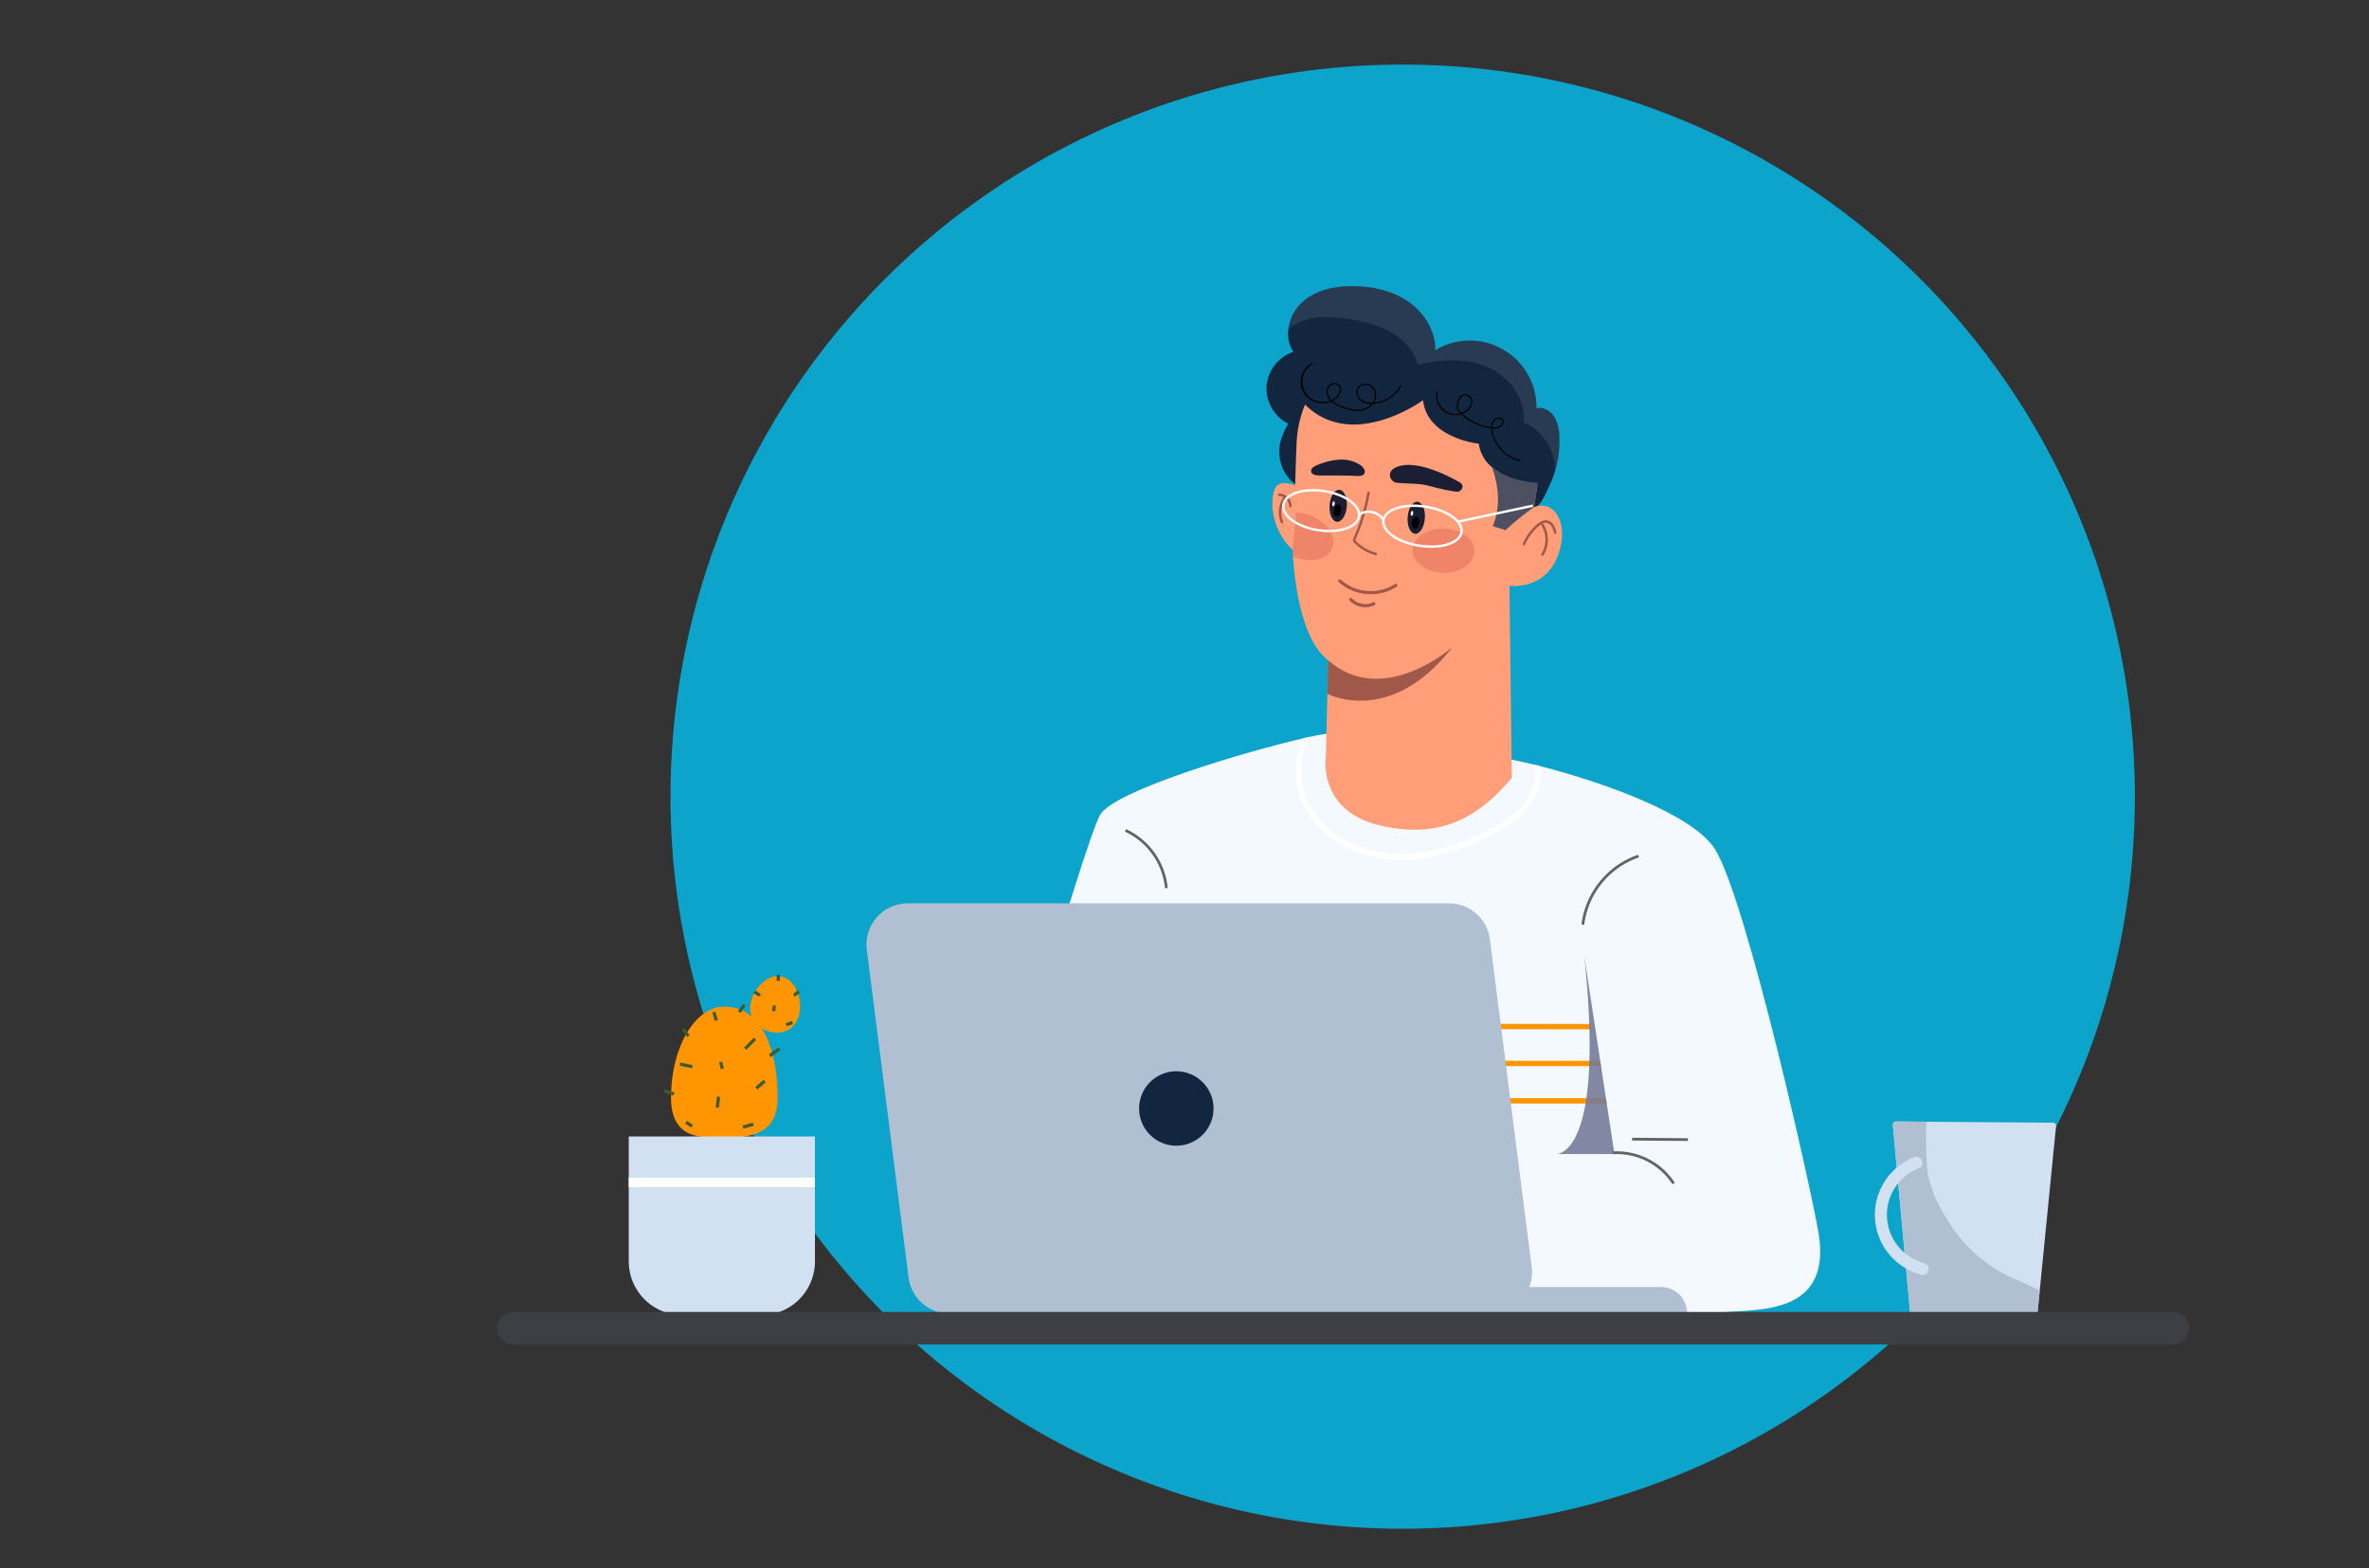<svg xmlns="http://www.w3.org/2000/svg" xmlns:xlink="http://www.w3.org/1999/xlink" width="962" height="637" viewBox="0 0 962 637">
  <rect x="0" y="0" width="962" height="637" fill="#333333" stroke="none"/>
  <defs>
    <clipPath id="clip-path">
      <rect id="Rectángulo_34634" data-name="Rectángulo 34634" width="23.53" height="80.193" fill="#727997"/>
    </clipPath>
    <clipPath id="clip-path-2">
      <rect id="Rectángulo_34635" data-name="Rectángulo 34635" width="0.318" height="0.007" fill="none"/>
    </clipPath>
    <clipPath id="clip-path-3">
      <rect id="Rectángulo_34637" data-name="Rectángulo 34637" width="110.117" height="75.503" fill="none"/>
    </clipPath>
    <clipPath id="clip-path-4">
      <rect id="Rectángulo_34638" data-name="Rectángulo 34638" width="50.85" height="21.852" fill="none"/>
    </clipPath>
    <clipPath id="clip-path-5">
      <rect id="Rectángulo_34639" data-name="Rectángulo 34639" width="9.77" height="25.848" fill="none"/>
    </clipPath>
    <clipPath id="clip-path-6">
      <rect id="Rectángulo_34640" data-name="Rectángulo 34640" width="25.049" height="18.046" fill="none"/>
    </clipPath>
    <clipPath id="clip-path-7">
      <rect id="Rectángulo_34641" data-name="Rectángulo 34641" width="16.492" height="19.211" fill="none"/>
    </clipPath>
    <clipPath id="clip-path-8">
      <rect id="Rectángulo_34642" data-name="Rectángulo 34642" width="13.74" height="10.207" fill="none"/>
    </clipPath>
    <clipPath id="clip-path-9">
      <rect id="Rectángulo_34643" data-name="Rectángulo 34643" width="2.734" height="13.117" fill="none"/>
    </clipPath>
    <clipPath id="clip-path-10">
      <rect id="Rectángulo_34644" data-name="Rectángulo 34644" width="5.533" height="12.088" fill="none"/>
    </clipPath>
    <clipPath id="clip-path-11">
      <rect id="Rectángulo_34645" data-name="Rectángulo 34645" width="24.034" height="6.007" fill="none"/>
    </clipPath>
    <clipPath id="clip-path-12">
      <rect id="Rectángulo_34646" data-name="Rectángulo 34646" width="10.648" height="3.803" fill="none"/>
    </clipPath>
  </defs>
  <g id="Grupo_109228" data-name="Grupo 109228" transform="translate(15209.628 11214)">
    <g id="Grupo_109227" data-name="Grupo 109227" transform="translate(-15008.094 -11187.774)">
      <ellipse id="Elipse_5001" data-name="Elipse 5001" cx="297.336" cy="297.335" rx="297.336" ry="297.335" transform="translate(70.734)" fill="#0ca4ca"/>
      <g id="Grupo_109212" data-name="Grupo 109212" transform="translate(0 89.982)">
        <path id="Trazado_114900" data-name="Trazado 114900" d="M1308.161,1699.76l-2.448,38.884s120.347,1.255,134.433,0,43.176.853,38.287-31.354c-2.254-14.89-29.44-136.725-42.247-156.791-9.08-14.24-45.856-27.209-70.586-33.546-.791-.2-1.573-.4-2.34-.588-9.033-2.231-16.161-3.494-19.252-3.494-11.52,0-51.869-11.412-67.232-8.9-1.285.209-2.951.534-4.919.969-.883.186-1.828.4-2.827.627-23.335,5.4-76.869,21.221-82.494,31.136-6.4,11.288-48.654,156.791-48.654,156.791Z" transform="translate(-941.364 -1321.906)" fill="#f3f9ff"/>
        <rect id="Rectángulo_34633" data-name="Rectángulo 34633" width="145.772" height="2.168" transform="matrix(-1, -0.001, 0.001, -1, 444.165, 301.842)" fill="#ff9500"/>
        <path id="Trazado_114901" data-name="Trazado 114901" d="M1628.155,2235.907v2.17h146.967l-.333-2.17Z" transform="translate(-1326.505 -1921.273)" fill="#ff9500"/>
        <path id="Trazado_114902" data-name="Trazado 114902" d="M1615.436,2319.471v2.169h146.03l-.333-2.169Z" transform="translate(-1310.54 -1989.666)" fill="#ff9500"/>
        <g id="Grupo_109172" data-name="Grupo 109172" transform="translate(430.527 272.313)" opacity="0.88">
          <g id="Grupo_109171" data-name="Grupo 109171">
            <g id="Grupo_109170" data-name="Grupo 109170" clip-path="url(#clip-path)">
              <path id="Trazado_114903" data-name="Trazado 114903" d="M1598.194,2082.949h23.529l-3.13-20.53-.334-2.169-1.976-13-.333-2.17-6.453-42.323c1.867,17.741,2.394,31.562,2.061,42.323-.023.737-.046,1.457-.078,2.17a128.09,128.09,0,0,1-1.162,13c-.108.751-.216,1.471-.341,2.169-3.246,18.965-10.227,20.445-11.783,20.53" transform="translate(-1598.194 -2002.757)" fill="#727997"/>
            </g>
          </g>
        </g>
        <g id="Grupo_109175" data-name="Grupo 109175" transform="translate(430.209 352.505)" opacity="0.88">
          <g id="Grupo_109174" data-name="Grupo 109174">
            <g id="Grupo_109173" data-name="Grupo 109173" clip-path="url(#clip-path-2)">
              <path id="Trazado_114904" data-name="Trazado 114904" d="M1727.809,2444.519a1.534,1.534,0,0,0,.317,0Z" transform="translate(-1727.809 -2444.519)" fill="#182051"/>
            </g>
          </g>
        </g>
        <path id="Trazado_114905" data-name="Trazado 114905" d="M1765.778,1540.34c6.237,11.148,19.183,18.9,33.779,20.221,1.635.147,3.3.224,4.981.224,10.536,0,21.987-2.9,34.12-8.646,5.865-2.774,13.217-6.8,18.066-13.317a22.941,22.941,0,0,0,4.7-15.875c-.791-.2-1.573-.4-2.34-.588.836,5.423-1.208,11.171-4.153,15.131-4.548,6.12-11.6,9.97-17.23,12.635-13.7,6.484-26.465,9.25-37.939,8.212-13.876-1.255-26.147-8.568-32.035-19.089a29.51,29.51,0,0,1-.046-28.316c-.884.186-1.829.4-2.828.627a31.967,31.967,0,0,0,.93,28.782" transform="translate(-1437.184 -1327.9)" fill="#fff"/>
        <path id="Trazado_114906" data-name="Trazado 114906" d="M1487.444,2451.735l.947-.6a28.089,28.089,0,0,0-25.273-12.747l.084,1.116a26.975,26.975,0,0,1,24.242,12.226" transform="translate(-1009.816 -2086.942)" fill="#636363"/>
        <rect id="Rectángulo_34636" data-name="Rectángulo 34636" width="22.66" height="1.118" transform="translate(483.888 347.198) rotate(-179.534)" fill="#636363"/>
        <path id="Trazado_114907" data-name="Trazado 114907" d="M1544.394,1803.31a33.319,33.319,0,0,1,22.251-27.388l-.345-1.064a34.469,34.469,0,0,0-23.018,28.333Z" transform="translate(-1102.62 -1543.915)" fill="#636363"/>
        <path id="Trazado_114908" data-name="Trazado 114908" d="M2613.745,1741.54l1.114-.089a29.5,29.5,0,0,0-16.92-23.937l-.457,1.022a28.347,28.347,0,0,1,16.264,23" transform="translate(-2342.203 -1496.982)" fill="#636363"/>
        <path id="Trazado_114909" data-name="Trazado 114909" d="M1721.272,543.456a16.174,16.174,0,0,0,9.206,15.272c-.958-.431-3.361,6.247-3.52,6.953a18.132,18.132,0,0,0,.047,8.483c1.361,5.471,6.035,10.76,11.936,11.158,7.044.482,9.757-6.036,14.807-9.612a40.472,40.472,0,0,1,45.6-.935c5.05,3.3,9.306,7.673,14.083,11.366,3.408,2.632,12.825,9.257,17.238,6.335,2.359-1.565,4.235-6.063,5.416-8.538a41.62,41.62,0,0,0,2.255-5.778c.375-1.19.691-2.388.948-3.606a41.649,41.649,0,0,0,.856-11.265,15.486,15.486,0,0,0-2.206-7.831c-1.537-2.274-4.378-3.845-7.043-3.2a27.079,27.079,0,0,0-41.109-23.562c.194-7.676-4.279-15-10.531-19.46s-14.068-6.315-21.736-6.558c-7.6-.233-15.658,1.218-21.4,6.2a18.089,18.089,0,0,0-6.015,11.589,13.147,13.147,0,0,0,2.086,8.877,16.2,16.2,0,0,0-10.914,14.112" transform="translate(-1408.501 -502.656)" fill="#12263f"/>
        <g id="Grupo_109178" data-name="Grupo 109178" transform="translate(321.6 0.001)" opacity="0.1">
          <g id="Grupo_109177" data-name="Grupo 109177">
            <g id="Grupo_109176" data-name="Grupo 109176" clip-path="url(#clip-path-3)">
              <path id="Trazado_114910" data-name="Trazado 114910" d="M1721.248,520.466a8.861,8.861,0,0,1,2.561-2.152,23.769,23.769,0,0,1,10.708-3.052,67.429,67.429,0,0,1,23.067,3.629c7.4,2.565,14.206,8.06,16.345,15.6,9.338-2.116,19.443-2.756,28.238,1.046s15.774,12.974,14.559,22.48c7.944,3.074,13.2,11.717,12.757,20.146.375-1.19.691-2.388.949-3.606a41.667,41.667,0,0,0,.856-11.265,15.49,15.49,0,0,0-2.206-7.831c-1.537-2.274-4.378-3.845-7.042-3.2a27.079,27.079,0,0,0-41.109-23.562c.194-7.676-4.279-15-10.531-19.46s-14.068-6.315-21.736-6.558c-7.6-.233-15.658,1.218-21.4,6.2a18.089,18.089,0,0,0-6.016,11.589" transform="translate(-1721.247 -502.657)" fill="#fff"/>
            </g>
          </g>
        </g>
        <path id="Trazado_114911" data-name="Trazado 114911" d="M1842.224,765.187a.251.251,0,0,0,.092-.492,14.686,14.686,0,0,1-11.179-12.351c-.016-.14-.03-.285-.039-.435a7.125,7.125,0,0,0,2.174-.151,2.87,2.87,0,0,0,2.359-2.52,1.434,1.434,0,0,0-.853-1.473,2.846,2.846,0,0,0-2.989.282,4.294,4.294,0,0,0-1.212,3.328,23.322,23.322,0,0,1-11.7-5.413,7.351,7.351,0,0,0,1.8-.949,5.1,5.1,0,0,0,2.309-3.819,3.154,3.154,0,0,0-2.757-3.312,3.429,3.429,0,0,0-3.16,2.6c-.463,1.537-.779,3.116.04,4.262a9.4,9.4,0,0,0,.82.984,7.291,7.291,0,0,1-8.927-8.907.25.25,0,0,0-.179-.3.256.256,0,0,0-.305.179,7.8,7.8,0,0,0,9.819,9.441,23.969,23.969,0,0,0,12.251,5.728c.01.175.025.354.046.536a15.2,15.2,0,0,0,11.57,12.783l.015,0M1833.879,748a2.15,2.15,0,0,1,.666.209.947.947,0,0,1,.587.967,2.373,2.373,0,0,1-1.986,2.1,6.776,6.776,0,0,1-2.069.146,3.906,3.906,0,0,1,1.046-3,2.2,2.2,0,0,1,1.755-.42m-13.451-9.6a2.735,2.735,0,0,1,2.062,2.773,4.609,4.609,0,0,1-2.1,3.431,6.967,6.967,0,0,1-1.913.966,9.436,9.436,0,0,1-.955-1.12c-.692-.969-.394-2.41.032-3.825a2.968,2.968,0,0,1,2.661-2.245,1.861,1.861,0,0,1,.214.021" transform="translate(-1426.595 -694.057)"/>
        <path id="Trazado_114912" data-name="Trazado 114912" d="M2095.312,694.019a12.014,12.014,0,0,0,2.329.139,8.187,8.187,0,0,0,6.1-2.878,14.084,14.084,0,0,0,11.485-7.191.251.251,0,0,0-.1-.339.247.247,0,0,0-.339.1,13.584,13.584,0,0,1-10.677,6.9,5.313,5.313,0,0,0-1.016-6.909,4.141,4.141,0,0,0-3.955-.4,3.45,3.45,0,0,0-2.253,2.538,4.282,4.282,0,0,0,1.945,4.158,7.524,7.524,0,0,0,4.248,1.15,7.827,7.827,0,0,1-5.453,2.366,16.65,16.65,0,0,1-6.984-1.581,13.042,13.042,0,0,1-3.414-1.928,7.723,7.723,0,0,0,1.6-1.044,5.259,5.259,0,0,0,1.868-3.462A2.677,2.677,0,0,0,2090,683.6a2.626,2.626,0,0,0-2.295-.754,3.339,3.339,0,0,0-2.507,1.647,4.753,4.753,0,0,0,.81,5.142q.153.183.315.353a8.787,8.787,0,0,1-4.227.467,8.28,8.28,0,0,1-3.091-15.264.25.25,0,1,0-.249-.434,8.657,8.657,0,0,0,3.275,16.2,9.237,9.237,0,0,0,4.687-.581,12.946,12.946,0,0,0,3.723,2.164,20.911,20.911,0,0,0,4.87,1.481m-6.835-10.666a1.967,1.967,0,0,1,1.158.591,2.163,2.163,0,0,1,.556,1.668,4.738,4.738,0,0,1-1.691,3.108,7.336,7.336,0,0,1-1.677,1.062,6.035,6.035,0,0,1-.427-.464,4.308,4.308,0,0,1-.755-4.584,2.868,2.868,0,0,1,2.128-1.388,2.533,2.533,0,0,1,.708.006m15,7.434-.159,0a7.2,7.2,0,0,1-4.213-1.063,3.777,3.777,0,0,1-1.736-3.652,2.962,2.962,0,0,1,1.944-2.163,3.685,3.685,0,0,1,3.473.337,4.8,4.8,0,0,1,.875,6.263c-.059.094-.12.185-.184.274" transform="translate(-1747.655 -643.49)"/>
        <path id="Trazado_114913" data-name="Trazado 114913" d="M1716.649,807.524a26.546,26.546,0,0,0,7.046,11.24s.017.946.122,2.574c.487,8.2,2.912,33.7,14.3,42.222l-.972,39.393s-3.342,21.793,22.109,27.725,40.747-4.285,53.434-19.382l-.981-78.018s12.878,1.975,18.815-10.295.827-25.221-8.848-21.635l.349-2.278c.515-3.358,1.018-6.637,1.018-6.637s-11.382-1.218-18.437-7.309a14.869,14.869,0,0,1-5.344-9.519s-20.954-2.2-22.637-17.666c0,0-28.563,20.966-47.926,1.774a45.883,45.883,0,0,0-3.421,15.7c-.3,7.082-.6,17.144-.6,17.144s-6.631-3.045-8.381,1.756c-1.03,2.813-1.343,7.834.356,13.215" transform="translate(-1400.289 -711.596)" fill="#ff9e79"/>
        <g id="Grupo_109181" data-name="Grupo 109181" transform="translate(337.492 146.531)" opacity="0.6">
          <g id="Grupo_109180" data-name="Grupo 109180">
            <g id="Grupo_109179" data-name="Grupo 109179" clip-path="url(#clip-path-4)">
              <path id="Trazado_114914" data-name="Trazado 114914" d="M2011.039,1309.858s-28.181,25.081-50.515,5.433l-.336,13.623s25.569,13.566,50.851-19.057" transform="translate(-1960.188 -1309.859)" fill="#602929"/>
            </g>
          </g>
        </g>
        <path id="Trazado_114915" data-name="Trazado 114915" d="M1770.15,931.636c1.406.55,3.731,1.12,5.14,1.66a120.5,120.5,0,0,1,11.577-9.377l1.519-9.906s-11.533-.228-18.589-6.319c2.763,7.835,3.585,15.829.353,23.942" transform="translate(-1365.482 -834.168)" fill="#4d5060"/>
        <path id="Trazado_114916" data-name="Trazado 114916" d="M1966.841,910.043s-16.922-10.459-26.187-6.512c-4.61,1.964-2.331,5.979-.119,6.337s9.506.178,12.973,1.193,11.36,2.748,12.316,2.449,2.571-1.854,1.016-3.468" transform="translate(-1575.113 -830.031)" fill="#1c1e33"/>
        <path id="Trazado_114917" data-name="Trazado 114917" d="M2175.1,897.505c1.137.059,2.515-.007,3.073-1,.646-1.144-.352-2.528-1.417-3.3a13.9,13.9,0,0,0-8.856-2.323,28.77,28.77,0,0,0-9.015,2.253c-1.172.466-2.555,1.356-2.311,2.594s1.866,1.537,3.133,1.555c5.163.073,10.231-.08,15.393.217" transform="translate(-1825.683 -820.392)" fill="#1c1e33"/>
        <g id="Grupo_109184" data-name="Grupo 109184" transform="translate(347.867 83.427)" opacity="0.6">
          <g id="Grupo_109183" data-name="Grupo 109183">
            <g id="Grupo_109182" data-name="Grupo 109182" clip-path="url(#clip-path-5)">
              <path id="Trazado_114918" data-name="Trazado 114918" d="M2138.536,988.074a.5.5,0,0,0,.2-.98,17.884,17.884,0,0,1-8.276-4.863.452.452,0,0,1-.074-.5,77.164,77.164,0,0,0,5.775-18.923.5.5,0,0,0-.41-.577.487.487,0,0,0-.578.41,76.178,76.178,0,0,1-5.7,18.677,1.441,1.441,0,0,0,.266,1.6,18.888,18.888,0,0,0,8.74,5.135c.017,0,.036.008.053.011" transform="translate(-2129.343 -962.231)" fill="#602929"/>
            </g>
          </g>
        </g>
        <g id="Grupo_109187" data-name="Grupo 109187" transform="translate(372.181 98.423)" opacity="0.32">
          <g id="Grupo_109186" data-name="Grupo 109186">
            <g id="Grupo_109185" data-name="Grupo 109185" clip-path="url(#clip-path-6)">
              <path id="Trazado_114919" data-name="Trazado 114919" d="M1911.229,1053.526c-.134,4.98,5.365,9.167,12.282,9.352s12.63-3.7,12.764-8.681-5.365-9.166-12.281-9.352-12.631,3.7-12.764,8.681" transform="translate(-1911.227 -1044.839)" fill="#cc4c46"/>
            </g>
          </g>
        </g>
        <g id="Grupo_109190" data-name="Grupo 109190" transform="translate(323.401 92.085)" opacity="0.32">
          <g id="Grupo_109189" data-name="Grupo 109189">
            <g id="Grupo_109188" data-name="Grupo 109188" clip-path="url(#clip-path-7)">
              <path id="Trazado_114920" data-name="Trazado 114920" d="M2227.1,1025.011a23.928,23.928,0,0,0,.122,2.574c.246.119.5.229.761.33,6.527,2.593,13.3.935,15.135-3.691s-1.952-10.479-8.479-13.072a16.845,16.845,0,0,0-6.092-1.224s-1.3,11.3-1.448,15.083" transform="translate(-2227.089 -1009.929)" fill="#cc4c46"/>
            </g>
          </g>
        </g>
        <g id="Grupo_109193" data-name="Grupo 109193" transform="translate(416.794 95.111)" opacity="0.6">
          <g id="Grupo_109192" data-name="Grupo 109192">
            <g id="Grupo_109191" data-name="Grupo 109191" clip-path="url(#clip-path-8)">
              <path id="Trazado_114921" data-name="Trazado 114921" d="M1728.195,1036.8a.5.5,0,0,0,.535-.3,21.039,21.039,0,0,1,5.512-7.485c1.25-1.079,2.265-1.524,3.19-1.4l.039.005a3.072,3.072,0,0,1,2.016,1.458,9.338,9.338,0,0,1,1.038,2.671.5.5,0,1,0,.967-.26,10.175,10.175,0,0,0-1.164-2.956,3.984,3.984,0,0,0-2.761-1.912c-1.617-.218-3.045.828-3.979,1.633a22.051,22.051,0,0,0-5.776,7.843.5.5,0,0,0,.259.66.475.475,0,0,0,.125.036" transform="translate(-1727.768 -1026.603)" fill="#602929"/>
            </g>
          </g>
        </g>
        <g id="Grupo_109196" data-name="Grupo 109196" transform="translate(424.297 96.418)" opacity="0.6">
          <g id="Grupo_109195" data-name="Grupo 109195">
            <g id="Grupo_109194" data-name="Grupo 109194" clip-path="url(#clip-path-9)">
              <path id="Trazado_114922" data-name="Trazado 114922" d="M1747.508,1046.909a.5.5,0,0,0,.5-.225,12.009,12.009,0,0,0-.019-12.658.5.5,0,1,0-.84.544,10.984,10.984,0,0,1,.016,11.573.5.5,0,0,0,.15.693.507.507,0,0,0,.195.073" transform="translate(-1747.065 -1033.797)" fill="#602929"/>
            </g>
          </g>
        </g>
        <path id="Trazado_114923" data-name="Trazado 114923" d="M2022.12,991.337c-.262,3.588,1.09,6.612,3.022,6.753s3.711-2.652,3.975-6.24-1.089-6.611-3.021-6.753-3.712,2.652-3.976,6.24" transform="translate(-1652.043 -897.515)" fill="#1c1e33"/>
        <path id="Trazado_114924" data-name="Trazado 114924" d="M2048.366,1006.493c-.084.547.069,1.025.343,1.067s.564-.367.647-.914-.07-1.025-.343-1.066-.564.367-.647.914" transform="translate(-1677.039 -914.281)" fill="#fff"/>
        <path id="Trazado_114925" data-name="Trazado 114925" d="M2034.811,1020.38c-.21,1.368.286,2.578,1.106,2.7s1.656-.881,1.865-2.248-.285-2.578-1.106-2.7-1.656.881-1.865,2.249" transform="translate(-1663.026 -924.548)"/>
        <path id="Trazado_114926" data-name="Trazado 114926" d="M2196.742,964.554c-.264,3.588,1.089,6.612,3.021,6.754s3.712-2.652,3.975-6.24-1.089-6.611-3.021-6.753-3.712,2.652-3.975,6.24" transform="translate(-1858.363 -875.594)" fill="#1c1e33"/>
        <path id="Trazado_114927" data-name="Trazado 114927" d="M2223.826,985.167c-.084.547.069,1.024.343,1.067s.563-.368.647-.915-.07-1.024-.343-1.067-.564.368-.647.915" transform="translate(-1884.35 -896.825)" fill="#fff"/>
        <path id="Trazado_114928" data-name="Trazado 114928" d="M2209.433,993.6c-.209,1.368.286,2.579,1.106,2.7s1.656-.881,1.866-2.249-.286-2.579-1.106-2.7-1.656.881-1.866,2.248" transform="translate(-1869.347 -902.627)"/>
        <g id="Grupo_109199" data-name="Grupo 109199" transform="translate(317.446 84.267)" opacity="0.6">
          <g id="Grupo_109198" data-name="Grupo 109198">
            <g id="Grupo_109197" data-name="Grupo 109197" clip-path="url(#clip-path-10)">
              <path id="Trazado_114929" data-name="Trazado 114929" d="M2320.765,966.863a5.187,5.187,0,0,1,5.029,5.017.5.5,0,0,1-.5.5.548.548,0,0,1-.08-.006.5.5,0,0,1-.424-.492,4.09,4.09,0,0,0-1.479-3,9.99,9.99,0,0,0-.988,9.369.5.5,0,0,1-.925.387,11.026,11.026,0,0,1,1.085-10.321,3.772,3.772,0,0,0-1.724-.457.494.494,0,0,1-.5-.5.5.5,0,0,1,.5-.5" transform="translate(-2320.261 -966.863)" fill="#602929"/>
            </g>
          </g>
        </g>
        <path id="Trazado_114930" data-name="Trazado 114930" d="M1797.09,957.175c7.829,1.2,13.714,5.043,14.5,9.164a7.692,7.692,0,0,1,9.329,1.919c1.689-3.992,8.882-6.074,17.284-4.785,5.932.91,10.778,3.244,13.27,6.055l30.213-6.452.2.951-29.746,6.351a5.519,5.519,0,0,1,1.1,4c-.722,4.713-8.462,7.305-17.619,5.9-9.132-1.4-15.724-6.171-15.042-10.872a6.9,6.9,0,0,0-4.228-2.786,6.985,6.985,0,0,0-4.686.771,4.735,4.735,0,0,1-.037.6c-.722,4.709-8.239,7.332-17.115,5.97s-15.262-6.116-14.54-10.825,8.24-7.332,17.115-5.97m38.68,22.147c8.475,1.3,15.882-.982,16.511-5.087s-5.752-8.5-14.227-9.8-15.882.983-16.511,5.087,5.753,8.5,14.228,9.8m-41.111-6.3c8.206,1.258,15.394-1.06,16.024-5.169a3.882,3.882,0,0,0,.008-1l0,0h0c-.4-3.794-6.2-7.574-13.744-8.73-8.206-1.259-15.393,1.06-16.024,5.169s5.533,8.476,13.739,9.734" transform="translate(-1460.819 -874.373)" fill="#fff"/>
        <g id="Grupo_109202" data-name="Grupo 109202" transform="translate(341.902 119.111)" opacity="0.6">
          <g id="Grupo_109201" data-name="Grupo 109201">
            <g id="Grupo_109200" data-name="Grupo 109200" clip-path="url(#clip-path-11)">
              <path id="Trazado_114931" data-name="Trazado 114931" d="M2096.87,1164.818a18.722,18.722,0,0,0,10.512-3.106.628.628,0,0,0-.705-1.039,18.284,18.284,0,0,1-22-1.693.627.627,0,1,0-.855.916,19.211,19.211,0,0,0,13.048,4.922" transform="translate(-2083.623 -1158.811)" fill="#602929"/>
            </g>
          </g>
        </g>
        <g id="Grupo_109205" data-name="Grupo 109205" transform="translate(346.326 126.603)" opacity="0.6">
          <g id="Grupo_109204" data-name="Grupo 109204">
            <g id="Grupo_109203" data-name="Grupo 109203" clip-path="url(#clip-path-12)">
              <path id="Trazado_114932" data-name="Trazado 114932" d="M2139.584,1203.879a8.478,8.478,0,0,0,3.7-.835.628.628,0,1,0-.548-1.13,7.638,7.638,0,0,1-8.66-1.636.627.627,0,0,0-.922.85,8.781,8.781,0,0,0,6.428,2.751" transform="translate(-2132.99 -1200.076)" fill="#602929"/>
            </g>
          </g>
        </g>
        <path id="Trazado_114933" data-name="Trazado 114933" d="M1816.219,2050.282h219.82a16.743,16.743,0,0,0,16.609-18.861l-16.972-133.113a16.743,16.743,0,0,0-16.608-14.625h-219.82a16.742,16.742,0,0,0-16.608,18.86l16.971,133.113a16.743,16.743,0,0,0,16.608,14.625" transform="translate(-1632.187 -1632.986)" fill="#b0c0d2"/>
        <path id="Trazado_114934" data-name="Trazado 114934" d="M2495.037,2274.511a15.108,15.108,0,1,0,15.107-15.107,15.107,15.107,0,0,0-15.107,15.107" transform="translate(-2234 -1940.504)" fill="#12263f"/>
        <path id="Trazado_114935" data-name="Trazado 114935" d="M1507.818,2742.015h-72.06V2752.8h82.37a.239.239,0,0,0,.238-.239,10.548,10.548,0,0,0-10.548-10.548" transform="translate(-1034.823 -2335.506)" fill="#b0c0d2"/>
        <path id="Trazado_114936" data-name="Trazado 114936" d="M3470.139,2151.592c0,16.924,12.139,16.395,21.641,16.395,12.966,0,21.64-2.832,21.64-16.395,0-20.407-6.952-36.951-21.64-36.951-11.952,0-21.641,16.544-21.641,36.951" transform="translate(-3399.177 -1822.018)" fill="#ff9500"/>
        <rect id="Rectángulo_34647" data-name="Rectángulo 34647" width="1.312" height="5.72" transform="translate(101.523 310.177) rotate(-134.923)" fill="#40592f"/>
        <rect id="Rectángulo_34648" data-name="Rectángulo 34648" width="5.145" height="1.311" transform="translate(79.478 317.687) rotate(-167.951)" fill="#40592f"/>
        <rect id="Rectángulo_34649" data-name="Rectángulo 34649" width="1.312" height="4.453" transform="matrix(-0.994, -0.111, 0.111, -0.994, 90.4, 333.738)" fill="#40592f"/>
        <rect id="Rectángulo_34650" data-name="Rectángulo 34650" width="1.311" height="4.534" transform="matrix(-0.651, -0.759, 0.759, -0.651, 105.997, 326.303)" fill="#40592f"/>
        <rect id="Rectángulo_34651" data-name="Rectángulo 34651" width="3.581" height="1.311" transform="translate(88.708 298.444) rotate(-105.933)" fill="#40592f"/>
        <path id="Trazado_114937" data-name="Trazado 114937" d="M3543.033,2112.254,3545,2109.3l-1.092-.727-1.966,2.95Z" transform="translate(-3443.792 -1817.055)" fill="#40592f"/>
        <rect id="Rectángulo_34652" data-name="Rectángulo 34652" width="4.2" height="1.311" transform="translate(71.968 328.738) rotate(-161.592)" fill="#40592f"/>
        <rect id="Rectángulo_34653" data-name="Rectángulo 34653" width="3.633" height="1.312" transform="matrix(-0.6, -0.8, 0.8, -0.6, 77.502, 305.051)" fill="#40592f"/>
        <rect id="Rectángulo_34654" data-name="Rectángulo 34654" width="1.311" height="4.918" transform="matrix(-0.59, -0.807, 0.807, -0.59, 111.43, 313.143)" fill="#40592f"/>
        <rect id="Rectángulo_34655" data-name="Rectángulo 34655" width="1.312" height="4.339" transform="matrix(-0.275, -0.961, 0.961, -0.275, 100.352, 342.215)" fill="#40592f"/>
        <rect id="Rectángulo_34656" data-name="Rectángulo 34656" width="2.903" height="1.311" transform="matrix(-0.243, -0.97, 0.97, -0.243, 91.164, 318.096)" fill="#40592f"/>
        <rect id="Rectángulo_34657" data-name="Rectángulo 34657" width="2.956" height="1.31" transform="translate(79.145 341.753) rotate(-146.337)" fill="#40592f"/>
        <path id="Trazado_114938" data-name="Trazado 114938" d="M3419.857,2059.468c0,5.5,4.9,9.967,10.951,9.967s9.334-5.077,9.334-10.582-3.08-12.373-9.127-12.373-11.158,7.483-11.158,12.989" transform="translate(-3316.773 -1766.231)" fill="#ff9500"/>
        <rect id="Rectángulo_34658" data-name="Rectángulo 34658" width="1.311" height="2.535" transform="matrix(-0.64, -0.768, 0.768, -0.64, 121.331, 288.59)" fill="#40592f"/>
        <rect id="Rectángulo_34659" data-name="Rectángulo 34659" width="1.313" height="2.459" transform="translate(113.862 279.726)" fill="#40592f"/>
        <path id="Trazado_114939" data-name="Trazado 114939" d="M3509.729,2080.989l.7-1.113-2.382-1.489-.694,1.113Z" transform="translate(-3402.938 -1792.346)" fill="#40592f"/>
        <rect id="Rectángulo_34660" data-name="Rectángulo 34660" width="1.312" height="2.334" transform="translate(113.239 294.591) rotate(-170.781)" fill="#40592f"/>
        <rect id="Rectángulo_34661" data-name="Rectángulo 34661" width="1.312" height="2.683" transform="matrix(-0.319, -0.948, 0.948, -0.319, 117.95, 300.588)" fill="#40592f"/>
        <path id="Trazado_114940" data-name="Trazado 114940" d="M3386.62,2405.224v50.7a21.852,21.852,0,0,0,21.848,21.849h31.914a22.221,22.221,0,0,0,6.583-1,21.87,21.87,0,0,0,15.266-20.848v-50.7Z" transform="translate(-3332.828 -2059.853)" fill="#d2e1f1"/>
        <rect id="Rectángulo_34662" data-name="Rectángulo 34662" width="75.609" height="3.891" transform="translate(53.798 362.067)" fill="#fff"/>
        <path id="Trazado_114941" data-name="Trazado 114941" d="M610.237,2373.083l7.106,77.219a1.271,1.271,0,0,0,1.334,1.1h48.911a1.288,1.288,0,0,0,1.334-1.081l.966-9.8,6.646-66.963a1.253,1.253,0,0,0-1.311-1.31l-51.326-.391-12.3-.092a1.267,1.267,0,0,0-1.357,1.31" transform="translate(-43.143 -2032.474)" fill="#d2e1f1"/>
        <path id="Trazado_114942" data-name="Trazado 114942" d="M646.9,2373.083,654,2450.3a1.272,1.272,0,0,0,1.334,1.1h48.911a1.289,1.289,0,0,0,1.334-1.081l.966-9.8c-4.392-2.507-9.221-4.23-13.751-6.508a59.257,59.257,0,0,1-22.375-20.19c-4.921-7.4-9.241-15.791-9.7-24.7a171.821,171.821,0,0,1-.161-17.269l-12.3-.092a1.267,1.267,0,0,0-1.357,1.31" transform="translate(-79.802 -2032.474)" fill="#b0c0d2"/>
        <path id="Trazado_114943" data-name="Trazado 114943" d="M914.735,2498.544a2.445,2.445,0,0,0,.618-4.811,20.243,20.243,0,0,1-2.218-38.44,2.445,2.445,0,0,0-1.776-4.555,25.132,25.132,0,0,0,2.754,47.724,2.488,2.488,0,0,0,.621.082" transform="translate(-335.539 -2096.968)" fill="#d2e1f1"/>
        <path id="Trazado_114944" data-name="Trazado 114944" d="M320.5,2811.06h674a6.6,6.6,0,1,0,0-13.193h-674a6.6,6.6,0,0,0,0,13.193" transform="translate(-313.904 -2381.219)" fill="#3e3e45"/>
      </g>
    </g>
    <rect id="Rectángulo_34665" data-name="Rectángulo 34665" width="962" height="637" transform="translate(-15209.628 -11214)" fill="none"/>
  </g>
</svg>
